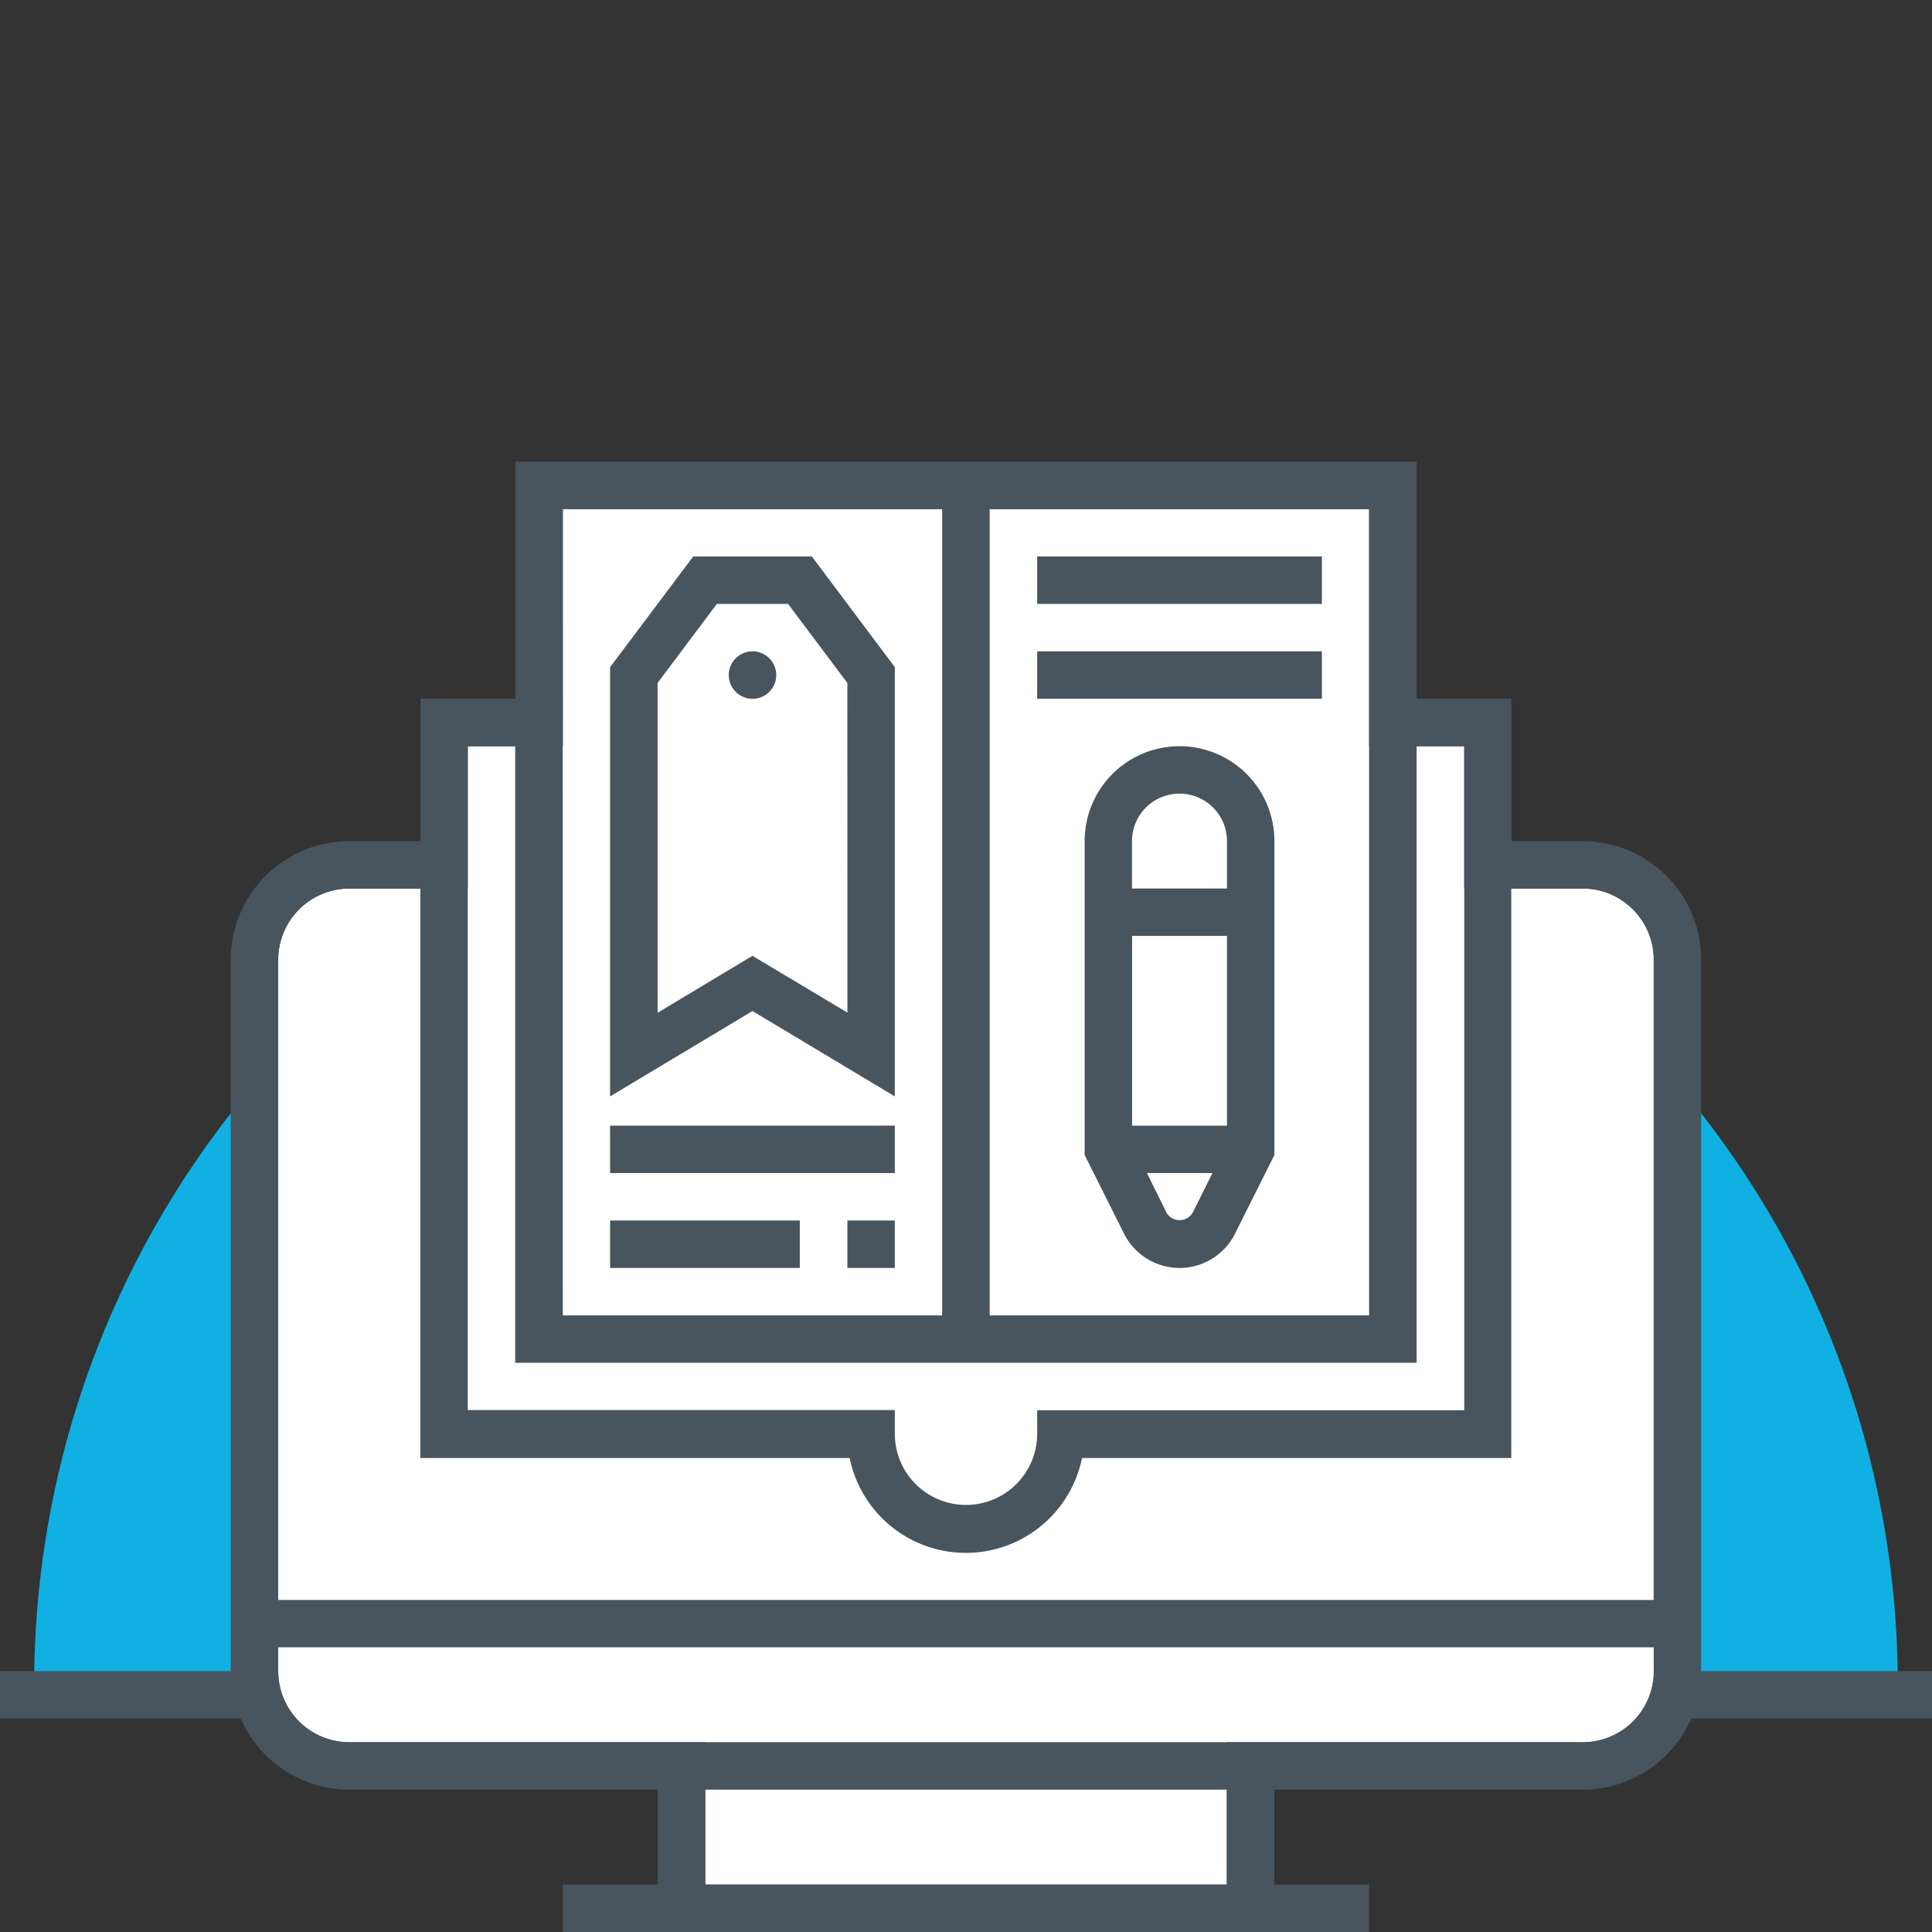 <svg id="Camada_1" data-name="Camada 1" xmlns="http://www.w3.org/2000/svg" viewBox="0 0 380 380"><rect x="0" y="0" width="380" height="380" fill="#333333" stroke="none"/><defs><style>.cls-1{fill:none;}.cls-2{fill:#10b1e2;}.cls-3{fill:#48555e;}.cls-4{fill:#fff;}</style></defs><title>graph</title><rect class="cls-1" width="380" height="380"/><path class="cls-2" d="M373.29,331.6c0,1.57,0,3.12-.07,4.67H6.77c0-1.55-.06-3.1-.06-4.67s0-3.11.06-4.66C9.24,227.87,90.34,148.31,190,148.31s180.75,79.56,183.22,178.63C373.27,328.49,373.29,330,373.29,331.6Z"/><rect class="cls-3" y="328.69" width="380" height="9.33"/><path class="cls-4" d="M311.28,174.76H288v-28H269.3V100.12H110.7v46.65H92v28H68.72a14,14,0,0,0-14,14V328.69a14,14,0,0,0,14,14h70v28H241.31v-28h70a14,14,0,0,0,14-14V188.75A14,14,0,0,0,311.28,174.76Z"/><path class="cls-3" d="M311.28,165.43h-14v-28H278.63V90.79H101.37v46.65H82.71v28h-14a23.35,23.35,0,0,0-23.33,23.32V328.69A23.35,23.35,0,0,0,68.72,352h60.64v18.66H110.7V380H269.3v-9.33H250.64V352h60.64a23.34,23.34,0,0,0,23.32-23.32V188.75A23.34,23.34,0,0,0,311.28,165.43Zm-42-65.31v158.6H194.66V100.12Zm-158.6,0h74.63v158.6H110.7ZM92,146.77h9.33V268.05H278.63V146.77H288V277.38H204V282a14,14,0,1,1-28,0v-4.66H92Zm-23.32,28h14v112h84.44a23.32,23.32,0,0,0,45.7,0h84.43V174.76h14a14,14,0,0,1,14,14V314.69H54.72V188.75A14,14,0,0,1,68.72,174.76ZM241.31,370.67H138.69V352H241.31Zm70-28H68.72a14,14,0,0,1-14-14V324H325.27v4.67A14,14,0,0,1,311.28,342.68Z"/><path class="cls-3" d="M159.68,109.45H136.35L120,131.22v84.43l28-16.79,28,16.79V131.22Zm7,89.72L148,188l-18.66,11.2V134.33L141,118.78h14l11.66,15.54Z"/><path class="cls-3" d="M120,221.4h56v9.33H120Z"/><path class="cls-3" d="M166.67,240.06H176v9.33h-9.33Z"/><path class="cls-3" d="M120,240.06h37.31v9.33H120Z"/><path class="cls-3" d="M152.68,132.77a4.67,4.67,0,1,1-4.66-4.66A4.67,4.67,0,0,1,152.68,132.77Z"/><path class="cls-3" d="M204,109.45h56v9.33H204Z"/><path class="cls-3" d="M204,128.11h56v9.33H204Z"/><path class="cls-3" d="M232,146.77a18.65,18.65,0,0,0-18.66,18.66v61.74l7.74,15.47a12.21,12.21,0,0,0,21.84,0l7.74-15.47V165.43A18.66,18.66,0,0,0,232,146.77Zm0,9.33a9.33,9.33,0,0,1,9.33,9.33v9.33H222.65v-9.33A9.33,9.33,0,0,1,232,156.1Zm-9.33,65.3V184.08h18.66V221.4Zm6.75,17.07-3.83-7.74h12.88l-3.86,7.74A3,3,0,0,1,229.4,238.47Z"/></svg>
